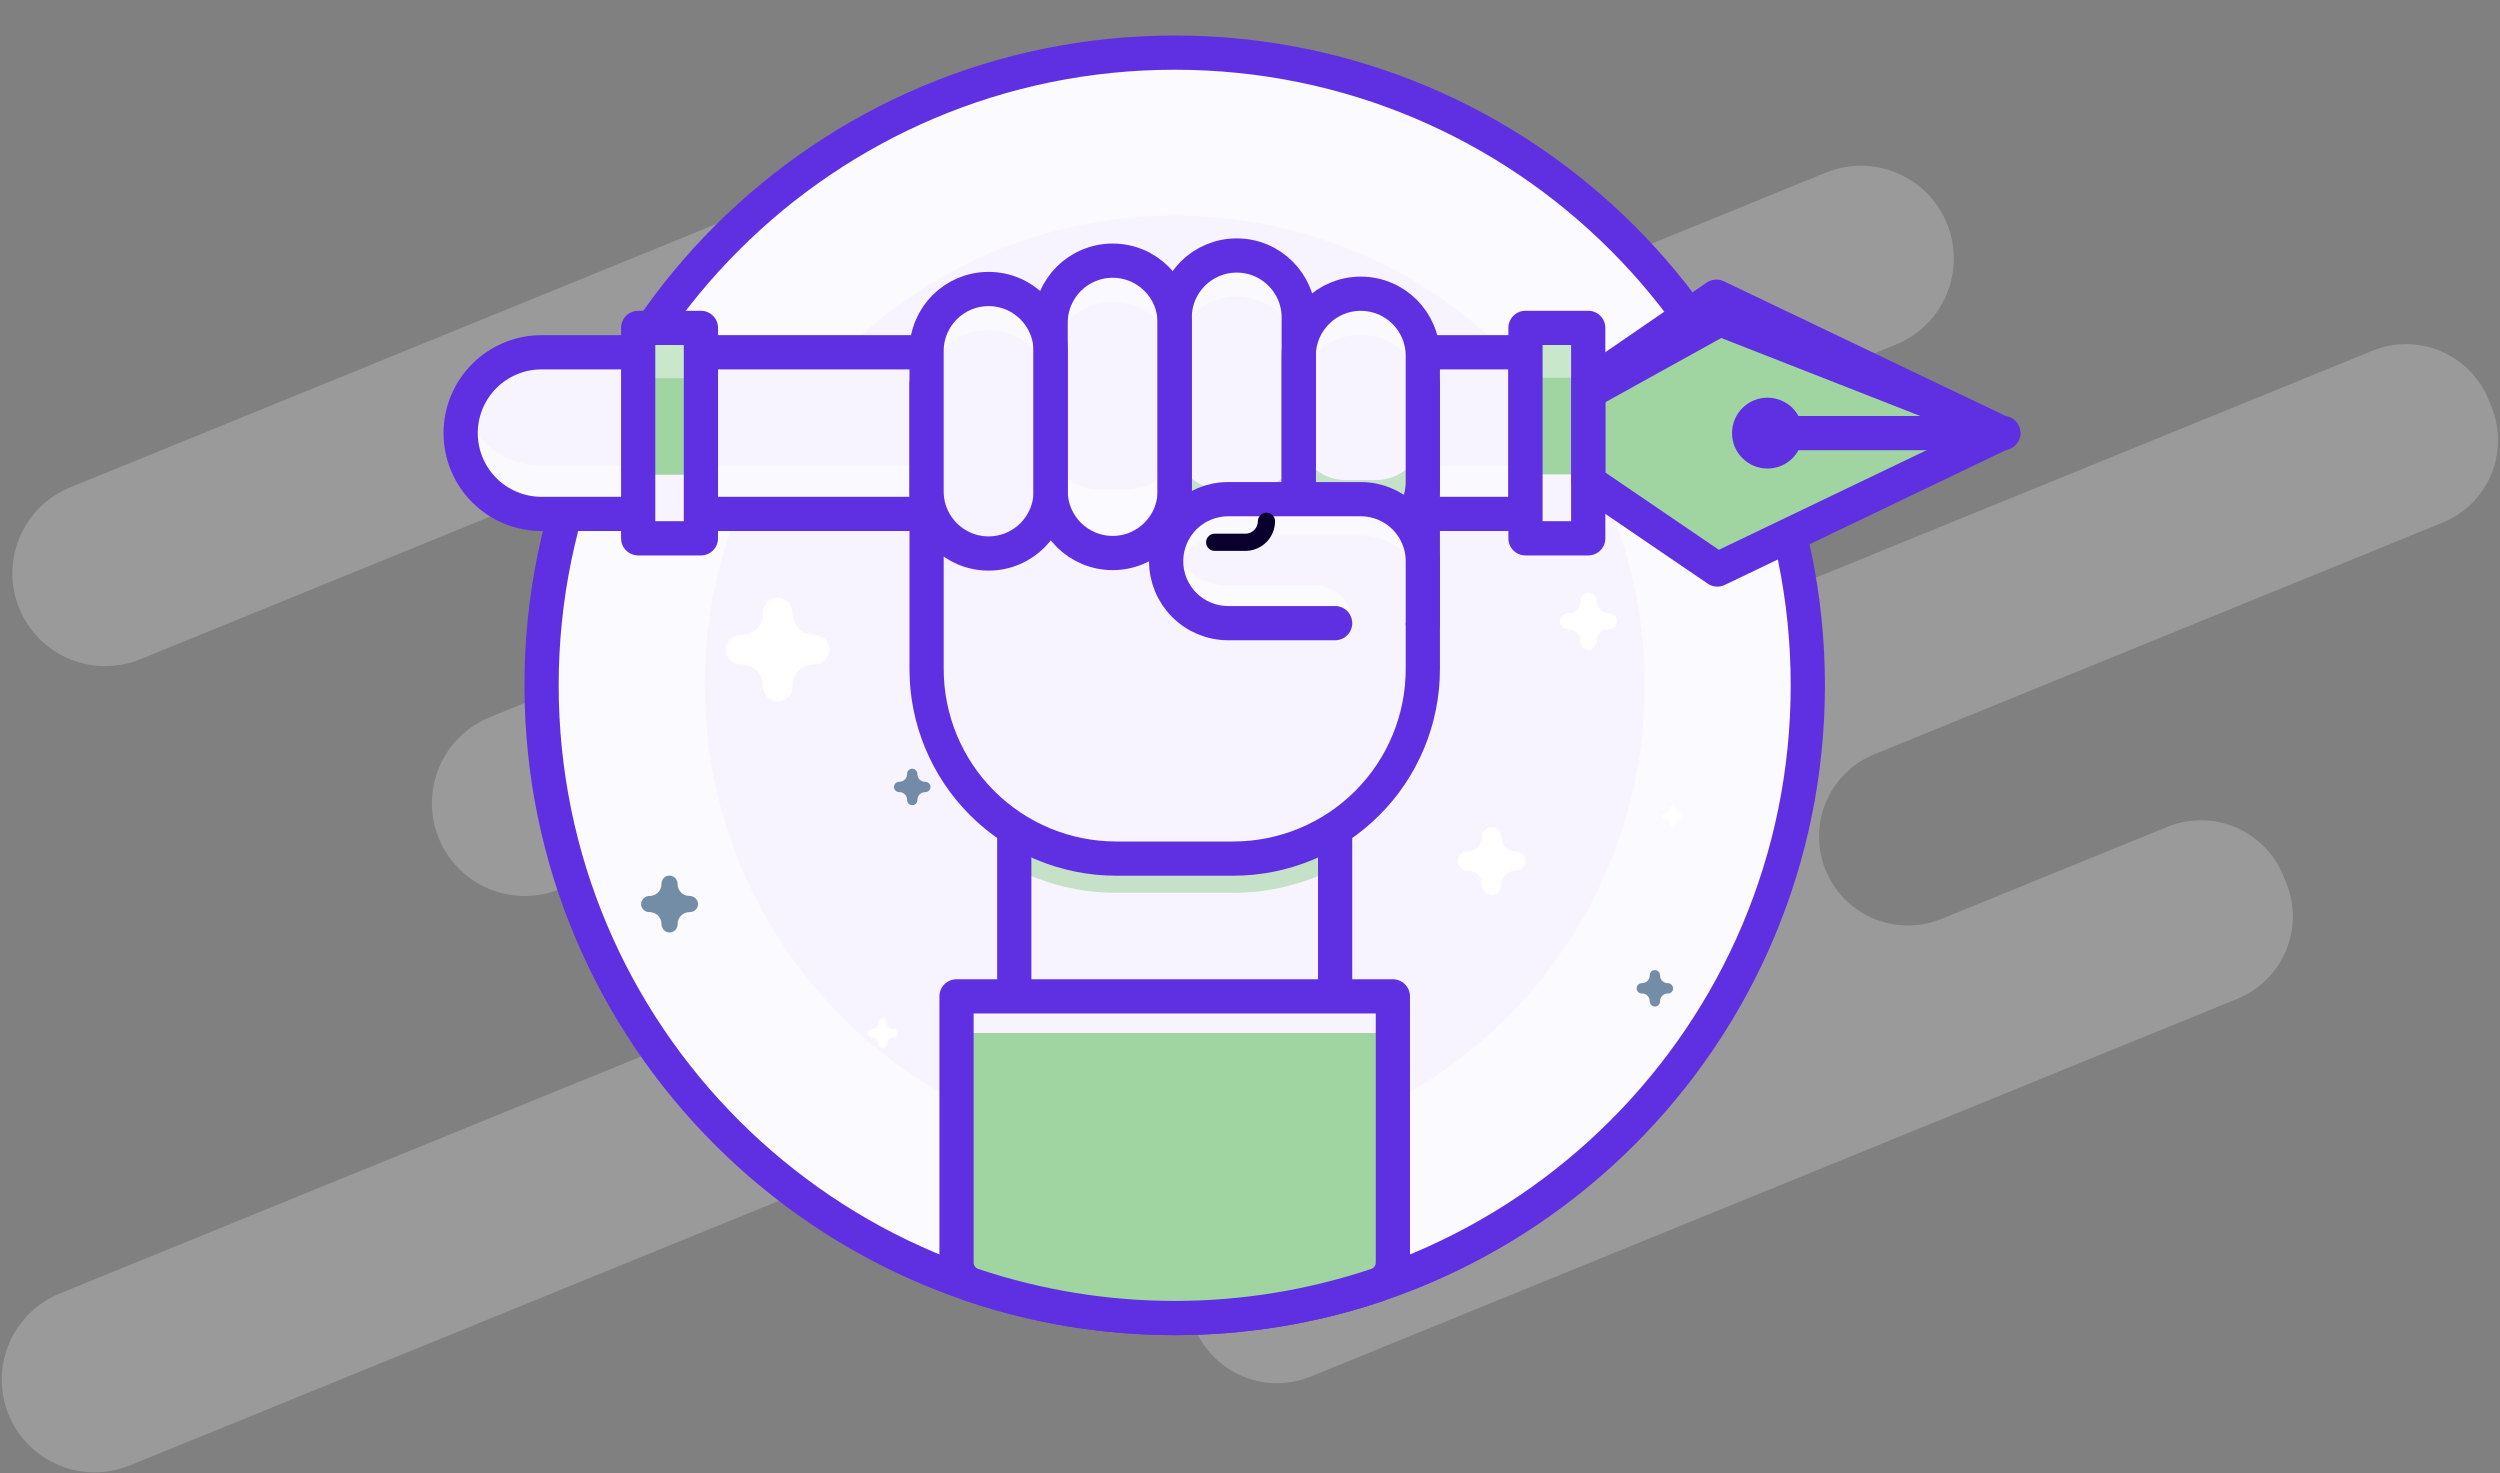 <svg width="974" height="574" viewBox="0 0 974 574" fill="none" xmlns="http://www.w3.org/2000/svg">
<rect x="0" y="0" width="974" height="574" fill="#808080" stroke="none"/>
<g style="mix-blend-mode:overlay" opacity="0.21">
<path d="M970.667 158.453L969.512 155.622C967.793 151.41 965.261 147.579 962.06 144.345C958.859 141.112 955.052 138.54 950.857 136.777C946.661 135.014 942.16 134.094 937.608 134.069C933.057 134.045 928.546 134.916 924.332 136.634L581.95 276.208C573.065 279.829 563.105 279.775 554.26 276.058C545.415 272.342 538.409 265.266 534.783 256.388V256.388C531.16 247.509 531.213 237.555 534.933 228.716C538.652 219.876 545.732 212.875 554.617 209.253L738.69 134.209C747.574 130.586 754.654 123.585 758.373 114.746C762.093 105.906 762.147 95.953 758.523 87.074V87.074C754.898 78.196 747.892 71.12 739.047 67.403C730.202 63.687 720.242 63.633 711.357 67.254L374.152 204.712C365.267 208.333 355.307 208.279 346.461 204.563C337.616 200.846 330.611 193.77 326.985 184.892V184.892C323.361 176.013 323.415 166.059 327.134 157.22C330.854 148.381 337.934 141.38 346.818 137.757L435.295 101.688C444.179 98.064 451.259 91.063 454.979 82.224C458.698 73.385 458.752 63.431 455.128 54.552V54.552C451.503 45.674 444.497 38.599 435.652 34.882C426.807 31.165 416.847 31.111 407.962 34.732L27.333 189.889C18.449 193.512 11.369 200.513 7.65 209.352C3.931 218.192 3.877 228.145 7.5 237.024V237.024C11.126 245.902 18.131 252.978 26.977 256.695C35.822 260.411 45.782 260.465 54.667 256.844L204.985 195.565C213.87 191.944 223.83 191.998 232.675 195.715C241.52 199.432 248.526 206.507 252.152 215.385V215.385C255.775 224.264 255.721 234.218 252.002 243.057C248.283 251.896 241.202 258.897 232.318 262.521L190.777 279.456C181.893 283.079 174.813 290.08 171.093 298.919C167.374 307.759 167.32 317.712 170.943 326.591V326.591C174.569 335.47 181.574 342.545 190.42 346.262C199.265 349.979 209.225 350.033 218.11 346.411L379.482 280.622C388.367 277.001 398.327 277.055 407.172 280.772C416.017 284.488 423.023 291.564 426.648 300.442V300.442C430.271 309.321 430.217 319.274 426.498 328.114C422.779 336.953 415.699 343.954 406.815 347.577L23.203 503.992C14.319 507.615 7.239 514.616 3.52 523.455C-0.199 532.294 -0.253 542.248 3.37 551.127V551.127C6.996 560.005 14.001 567.081 22.846 570.797C31.692 574.514 41.652 574.568 50.537 570.947L568.5 359.808C572.714 358.09 577.225 357.218 581.776 357.243C586.327 357.267 590.829 358.187 595.024 359.95C599.22 361.713 603.026 364.285 606.227 367.518C609.428 370.752 611.96 374.584 613.678 378.795V378.795C615.397 383.006 616.27 387.515 616.245 392.063C616.221 396.611 615.3 401.11 613.536 405.302C611.771 409.495 609.198 413.299 605.962 416.498C602.727 419.697 598.893 422.227 594.678 423.945L483.28 469.353C479.066 471.071 475.232 473.601 471.996 476.8C468.761 479.999 466.187 483.803 464.423 487.996C462.658 492.188 461.738 496.687 461.713 501.235C461.689 505.783 462.561 510.292 464.28 514.503L465.435 517.334C467.154 521.546 469.686 525.377 472.886 528.611C476.087 531.844 479.894 534.416 484.089 536.179C488.284 537.942 492.786 538.862 497.337 538.887C501.888 538.911 506.399 538.04 510.613 536.322L871.713 389.115C875.927 387.397 879.762 384.867 882.997 381.668C886.233 378.47 888.806 374.666 890.57 370.473C892.335 366.281 893.255 361.782 893.28 357.234C893.305 352.686 892.432 348.178 890.713 343.966L889.558 341.135C887.84 336.924 885.307 333.092 882.107 329.859C878.906 326.625 875.1 324.053 870.904 322.29C866.709 320.527 862.207 319.607 857.656 319.583C853.105 319.558 848.594 320.43 844.38 322.148L756.428 358.002C752.214 359.72 747.703 360.592 743.152 360.567C738.601 360.543 734.099 359.622 729.904 357.859C725.709 356.096 721.902 353.524 718.702 350.291C715.501 347.058 712.969 343.226 711.25 339.015V339.015C709.531 334.803 708.659 330.295 708.683 325.747C708.708 321.199 709.629 316.7 711.393 312.508C713.157 308.315 715.731 304.511 718.966 301.313C722.202 298.114 726.036 295.584 730.25 293.866L951.667 203.601C955.881 201.884 959.715 199.353 962.951 196.155C966.186 192.956 968.759 189.152 970.524 184.96C972.288 180.767 973.209 176.269 973.233 171.721C973.258 167.173 972.386 162.664 970.667 158.453V158.453Z" fill="white"/>
</g>
<path d="M702.265 131.48L669 115.529L658.132 122.934C634.989 90.826 604.452 64.758 569.101 46.932C533.751 29.106 494.626 20.046 455.033 20.517C415.439 20.989 376.542 30.978 341.626 49.641C306.711 68.303 276.804 95.091 254.433 127.74H248.95V136.09C248.71 136.473 248.47 136.857 248.232 137.241H211.293C207.155 137.241 203.057 138.056 199.234 139.639C195.411 141.222 191.937 143.541 189.011 146.466C186.085 149.391 183.764 152.862 182.181 156.683C180.597 160.504 179.783 164.599 179.783 168.735V168.735C179.784 177.086 183.104 185.095 189.013 191.001C194.922 196.906 202.936 200.224 211.293 200.224H220.478C203.715 259.993 210.101 323.879 238.363 379.154C266.625 434.428 314.689 477.032 372.978 498.477V498.477C373.63 498.717 374.29 498.94 374.943 499.175C376.073 499.578 377.203 499.983 378.342 500.369C378.657 500.478 378.972 500.586 379.287 500.691L379.32 500.706C380.037 500.946 380.76 501.172 381.487 501.407C382.153 501.624 382.82 501.843 383.487 502.055C383.74 502.135 383.987 502.221 384.245 502.295C384.87 502.491 385.5 502.674 386.127 502.866L386.592 503.006C387.19 503.188 387.785 503.374 388.385 503.549C388.783 503.665 389.185 503.779 389.585 503.894C390.313 504.104 391.045 504.307 391.775 504.51L392.233 504.638C392.598 504.738 392.962 504.846 393.33 504.946C393.898 505.101 394.473 505.243 395.045 505.393C395.773 505.584 396.502 505.776 397.232 505.961C397.593 506.052 397.952 506.149 398.313 506.239C398.768 506.352 399.227 506.455 399.683 506.572L400.85 506.852C401.457 506.995 402.062 507.145 402.67 507.285L403.327 507.433C403.97 507.58 404.617 507.713 405.26 507.853C406.177 508.053 407.093 508.257 408.013 508.447L408.635 508.572C409.258 508.699 409.885 508.814 410.51 508.937C411.51 509.13 412.502 509.323 413.51 509.505C413.753 509.55 413.995 509.6 414.238 509.645C414.63 509.715 415.027 509.773 415.418 509.841L415.727 509.893C416.703 510.063 417.681 510.229 418.66 510.393C419.107 510.464 419.55 510.538 419.993 510.606C420.437 510.674 420.908 510.742 421.365 510.809C422.192 510.932 423.019 511.051 423.847 511.166C424.498 511.255 425.152 511.345 425.807 511.43C426.213 511.484 426.618 511.539 427.027 511.597C427.71 511.682 428.397 511.763 429.082 511.838C429.848 511.928 430.615 512.017 431.383 512.098C431.807 512.143 432.227 512.195 432.648 512.238C432.955 512.27 433.263 512.293 433.57 512.323C433.835 512.35 434.102 512.371 434.367 512.398C435.128 512.47 435.89 512.543 436.653 512.608C437.228 512.658 437.804 512.706 438.383 512.751C438.94 512.794 439.498 512.833 440.05 512.873C440.68 512.918 441.308 512.966 441.94 513.006C442.697 513.054 443.455 513.094 444.215 513.136C444.81 513.169 445.405 513.204 446.002 513.232C446.422 513.252 446.835 513.274 447.262 513.292C448.277 513.336 449.295 513.364 450.313 513.396C450.87 513.412 451.423 513.436 451.98 513.449L452.608 513.466C454.397 513.505 456.189 513.524 457.985 513.526C459.78 513.527 461.573 513.507 463.362 513.466L463.988 513.449C464.547 513.436 465.1 513.412 465.655 513.396C466.673 513.364 467.692 513.336 468.707 513.292L469.967 513.232C470.562 513.204 471.158 513.169 471.753 513.136C472.512 513.094 473.272 513.054 474.028 513.006C474.66 512.966 475.288 512.918 475.918 512.873C476.477 512.833 477.037 512.794 477.585 512.751C478.133 512.708 478.738 512.658 479.315 512.608C480.078 512.543 480.84 512.47 481.6 512.398C481.867 512.371 482.133 512.35 482.398 512.323C482.705 512.293 483.013 512.27 483.32 512.238C483.742 512.195 484.153 512.143 484.583 512.098C485.352 512.017 486.12 511.932 486.885 511.838C487.572 511.758 488.258 511.682 488.942 511.597C489.35 511.545 489.755 511.49 490.162 511.43C490.817 511.345 491.47 511.264 492.122 511.166C492.949 511.054 493.777 510.936 494.603 510.809C495.06 510.742 495.518 510.678 495.975 510.606C496.432 510.534 496.865 510.464 497.308 510.393C498.288 510.235 499.267 510.068 500.245 509.893L500.55 509.841C500.943 509.773 501.34 509.715 501.732 509.645C501.975 509.6 502.217 509.55 502.46 509.505C503.46 509.323 504.46 509.13 505.46 508.937C506.083 508.814 506.712 508.699 507.333 508.572L507.957 508.447C508.878 508.257 509.79 508.053 510.71 507.853C511.353 507.713 512 507.58 512.643 507.433L513.3 507.285C513.908 507.145 514.512 506.995 515.118 506.852C515.51 506.758 515.9 506.667 516.285 506.572C516.742 506.462 517.2 506.359 517.655 506.239C518.017 506.149 518.375 506.052 518.737 505.961C519.467 505.776 520.195 505.584 520.923 505.393C521.495 505.243 522.068 505.101 522.638 504.946C523.005 504.846 523.368 504.738 523.735 504.638L524.192 504.51C524.923 504.307 525.655 504.104 526.383 503.894C526.783 503.779 527.185 503.665 527.583 503.549C528.183 503.374 528.778 503.188 529.375 503.006L529.84 502.866C530.468 502.674 531.097 502.491 531.722 502.295C531.977 502.216 532.222 502.128 532.482 502.055C533.148 501.843 533.815 501.624 534.473 501.407C535.193 501.172 535.917 500.946 536.64 500.706L536.673 500.691C536.99 500.586 537.305 500.478 537.62 500.369C538.758 499.983 539.887 499.578 541.017 499.175C541.672 498.94 542.332 498.717 542.983 498.477C599.916 477.54 647.145 436.394 675.663 382.885C704.181 329.376 711.992 267.249 697.607 208.354L780.217 168.735L702.265 131.48Z" fill="white"/>
<path d="M457.661 513.505C593.891 513.505 704.327 403.142 704.327 267.003C704.327 130.863 593.891 20.5 457.661 20.5C321.431 20.5 210.994 130.863 210.994 267.003C210.994 403.142 321.431 513.505 457.661 513.505Z" fill="#FBFAFE"/>
<path d="M457.662 449.989C558.79 449.989 640.77 368.063 640.77 267.002C640.77 165.942 558.79 84.016 457.662 84.016C356.534 84.016 274.554 165.942 274.554 267.002C274.554 368.063 356.534 449.989 457.662 449.989Z" fill="#F7F4FF"/>
<path d="M457.661 513.505C593.891 513.505 704.327 403.142 704.327 267.003C704.327 130.863 593.891 20.5 457.661 20.5C321.431 20.5 210.994 130.863 210.994 267.003C210.994 403.142 321.431 513.505 457.661 513.505Z" stroke="#5F30E2" stroke-width="13.333" stroke-linecap="round" stroke-linejoin="round"/>
<path d="M210.976 137.246H594.333V200.224H210.976C206.838 200.224 202.74 199.41 198.917 197.827C195.094 196.245 191.621 193.925 188.695 191.001C185.769 188.077 183.448 184.606 181.864 180.786C180.281 176.965 179.466 172.87 179.466 168.735C179.466 164.6 180.281 160.505 181.864 156.685C183.448 152.864 185.769 149.393 188.695 146.469C191.621 143.545 195.094 141.226 198.917 139.643C202.74 138.061 206.838 137.246 210.976 137.246Z" fill="#F7F4FF"/>
<path opacity="0.93" d="M180.896 159.336C179.945 162.378 179.463 165.547 179.466 168.735V168.735C179.466 172.87 180.281 176.965 181.864 180.785C183.448 184.605 185.769 188.077 188.695 191.001C191.621 193.925 195.095 196.244 198.917 197.827C202.74 199.409 206.838 200.224 210.976 200.224H594.333V181.426H210.976C204.261 181.426 197.722 179.283 192.312 175.309C186.901 171.336 182.902 165.74 180.896 159.336V159.336Z" fill="#FBFAFE"/>
<path opacity="0.67" d="M210.976 137.246C206.838 137.246 202.74 138.061 198.917 139.643C195.094 141.226 191.621 143.545 188.695 146.469C185.769 149.393 183.448 152.864 181.864 156.685C180.281 160.505 179.466 164.6 179.466 168.735C179.472 171.057 179.734 173.371 180.249 175.636C181.815 168.659 185.711 162.423 191.296 157.954C196.881 153.485 203.821 151.049 210.976 151.047H594.333V137.246H210.976Z" fill="#F7F4FF"/>
<path d="M210.976 137.246H594.333V200.224H210.976C206.838 200.224 202.74 199.41 198.917 197.827C195.094 196.245 191.621 193.925 188.695 191.001C185.769 188.077 183.448 184.606 181.864 180.786C180.281 176.965 179.466 172.87 179.466 168.735C179.466 164.6 180.281 160.505 181.864 156.685C183.448 152.864 185.769 149.393 188.695 146.469C191.621 143.545 195.094 141.226 198.917 139.643C202.74 138.061 206.838 137.246 210.976 137.246Z" stroke="#5F30E2" stroke-width="13.333" stroke-linecap="round" stroke-linejoin="round"/>
<path d="M618.773 127.742H594.328V209.731H618.773V127.742Z" fill="#A0D4A1"/>
<path opacity="0.43" d="M618.773 127.602H594.328V147.182H618.773V127.602Z" fill="white"/>
<path d="M618.773 184.812H594.328V209.872H618.773V184.812Z" fill="#F7F4FF"/>
<path d="M618.773 127.742H594.328V209.731H618.773V127.742Z" stroke="#5F30E2" stroke-width="13.333" stroke-linecap="round" stroke-linejoin="round"/>
<path d="M273.078 127.742H248.633V209.731H273.078V127.742Z" fill="#A0D4A1"/>
<path opacity="0.43" d="M273.078 127.742H248.633V147.323H273.078V127.742Z" fill="white"/>
<path d="M273.078 184.957H248.633V210.017H273.078V184.957Z" fill="#F7F4FF"/>
<path d="M273.078 127.742H248.633V209.731H273.078V127.742Z" stroke="#5F30E2" stroke-width="13.333" stroke-linecap="round" stroke-linejoin="round"/>
<path d="M618.867 187.672L669.081 221.879L779.901 168.735L668.704 115.59L618.867 149.799V187.672Z" fill="#A0D4A1"/>
<path d="M618.867 187.672L669.079 221.879L779.901 168.734H618.867V187.672Z" fill="#A0D4A1"/>
<path d="M618.867 176.841L670.995 194.472L779.901 168.734L669.081 221.879L618.867 187.672V176.841Z" fill="#A0D4A1"/>
<path d="M618.474 160.57L670.602 131.686L765.139 168.738L668.687 115.531L618.474 149.739V160.57Z" fill="#5F30E2"/>
<path d="M618.867 187.672L669.081 221.879L779.901 168.735L668.704 115.59L618.867 149.799V187.672Z" stroke="#5F30E2" stroke-width="13.333" stroke-linecap="round" stroke-linejoin="round"/>
<path d="M780.534 168.734H687.2" stroke="#5F30E2" stroke-width="13.333" stroke-linecap="round" stroke-linejoin="round"/>
<path d="M688.608 182.539C696.235 182.539 702.418 176.36 702.418 168.738C702.418 161.116 696.235 154.938 688.608 154.938C680.981 154.938 674.798 161.116 674.798 168.738C674.798 176.36 680.981 182.539 688.608 182.539Z" fill="#5F30E2"/>
<path d="M520.161 279.32H395.161V497.052H520.161V279.32Z" fill="#FFA183"/>
<path d="M520.161 279.32H395.161V497.052H520.161V279.32Z" fill="#F7F4FF"/>
<g style="mix-blend-mode:multiply" opacity="0.58">
<path d="M395.166 338.236C407.451 344.557 421.07 347.849 434.888 347.84H480.444C494.262 347.849 507.881 344.557 520.166 338.236V279.32H395.166V338.236Z" fill="#A0D4A1"/>
</g>
<path d="M520.161 279.32H395.161V497.052H520.161V279.32Z" stroke="#5F30E2" stroke-width="13.333" stroke-linecap="round" stroke-linejoin="round"/>
<path d="M360.999 149.504H554.332V260.675C554.332 280.258 546.548 299.04 532.691 312.887C518.834 326.735 500.04 334.514 480.444 334.514H434.882C415.287 334.513 396.494 326.733 382.639 312.885C368.783 299.038 360.999 280.258 360.999 260.675V149.504Z" fill="#F7F4FF"/>
<path d="M480.437 310.931H434.882C415.287 310.929 396.494 303.149 382.638 289.301C368.782 275.454 360.999 256.673 360.999 237.09V260.674C360.999 270.371 362.91 279.973 366.623 288.931C370.336 297.89 375.779 306.03 382.64 312.887C389.501 319.743 397.647 325.182 406.611 328.893C415.576 332.604 425.184 334.514 434.887 334.513H480.442C490.146 334.514 499.754 332.604 508.719 328.893C517.683 325.182 525.829 319.744 532.69 312.887C539.552 306.03 544.994 297.89 548.708 288.932C552.421 279.973 554.332 270.371 554.332 260.674V237.09C554.332 246.787 552.421 256.39 548.707 265.349C544.994 274.308 539.551 282.448 532.689 289.305C525.827 296.162 517.681 301.601 508.715 305.311C499.75 309.022 490.141 310.931 480.437 310.931V310.931Z" fill="#F7F4FF"/>
<path d="M360.999 149.504H554.332V260.675C554.332 280.258 546.548 299.04 532.691 312.887C518.834 326.735 500.04 334.514 480.444 334.514H434.882C415.287 334.513 396.494 326.733 382.639 312.885C368.783 299.038 360.999 280.258 360.999 260.675V149.504Z" stroke="#5F30E2" stroke-width="13.333" stroke-linecap="round" stroke-linejoin="round"/>
<path d="M409.327 136.744C409.327 123.406 398.508 112.594 385.161 112.594C371.814 112.594 360.994 123.406 360.994 136.744V191.49C360.994 204.828 371.814 215.64 385.161 215.64C398.508 215.64 409.327 204.828 409.327 191.49V136.744Z" fill="#F7F4FF"/>
<path d="M457.661 125.701C457.661 112.363 446.842 101.551 433.495 101.551C420.148 101.551 409.328 112.363 409.328 125.701V191.306C409.328 204.644 420.148 215.457 433.495 215.457C446.842 215.457 457.661 204.644 457.661 191.306V125.701Z" fill="#F7F4FF"/>
<path d="M505.994 123.69C505.994 110.352 495.175 99.539 481.828 99.539C468.481 99.539 457.661 110.352 457.661 123.69V191.308C457.661 204.646 468.481 215.459 481.828 215.459C495.175 215.459 505.994 204.646 505.994 191.308V123.69Z" fill="#F7F4FF"/>
<path d="M554.327 138.584C554.327 125.246 543.508 114.434 530.161 114.434C516.814 114.434 505.994 125.246 505.994 138.584V187.803C505.994 201.141 516.814 211.954 530.161 211.954C543.508 211.954 554.327 201.141 554.327 187.803V138.584Z" fill="#F7F4FF"/>
<path d="M391.229 190.72H379.091C376.714 190.719 374.36 190.25 372.165 189.341C369.969 188.431 367.974 187.098 366.294 185.417C364.614 183.737 363.282 181.743 362.373 179.548C361.465 177.353 360.998 175 360.999 172.625V191.486C360.999 197.891 363.545 204.034 368.077 208.563C372.609 213.092 378.756 215.636 385.166 215.636C391.575 215.636 397.722 213.092 402.254 208.563C406.786 204.034 409.332 197.891 409.332 191.486V172.625C409.333 175.001 408.866 177.354 407.957 179.55C407.047 181.746 405.714 183.741 404.033 185.421C402.351 187.102 400.355 188.434 398.158 189.344C395.961 190.253 393.607 190.72 391.229 190.72V190.72Z" fill="#F7F4FF"/>
<path d="M439.563 190.53H427.425C422.626 190.529 418.024 188.623 414.632 185.231C411.239 181.84 409.333 177.241 409.333 172.445V191.304C409.333 197.71 411.879 203.852 416.411 208.382C420.943 212.911 427.09 215.455 433.5 215.455C439.909 215.455 446.056 212.911 450.588 208.382C455.12 203.852 457.666 197.71 457.666 191.304V172.445C457.666 174.821 457.198 177.173 456.288 179.368C455.378 181.562 454.045 183.556 452.364 185.235C450.682 186.915 448.687 188.247 446.49 189.155C444.294 190.064 441.94 190.531 439.563 190.53V190.53Z" fill="#FBFAFE"/>
<g style="mix-blend-mode:multiply" opacity="0.58">
<path d="M487.896 190.53H475.758C470.959 190.529 466.357 188.623 462.965 185.231C459.572 181.84 457.666 177.241 457.666 172.445V191.304C457.666 197.71 460.212 203.852 464.744 208.382C469.276 212.911 475.423 215.455 481.833 215.455C488.242 215.455 494.389 212.911 498.921 208.382C503.453 203.852 505.999 197.71 505.999 191.304V172.445C505.999 174.821 505.531 177.173 504.621 179.368C503.711 181.562 502.378 183.556 500.697 185.235C499.015 186.915 497.02 188.247 494.823 189.155C492.627 190.064 490.273 190.531 487.896 190.53V190.53Z" fill="#A0D4A1"/>
</g>
<g style="mix-blend-mode:multiply" opacity="0.58">
<path d="M536.229 187.028H524.091C519.292 187.026 514.69 185.12 511.297 181.728C507.904 178.337 505.999 173.737 505.999 168.941V187.801C505.999 194.206 508.545 200.348 513.077 204.878C517.609 209.407 523.756 211.951 530.166 211.951C536.575 211.951 542.722 209.407 547.254 204.878C551.786 200.348 554.332 194.206 554.332 187.801V168.941C554.332 171.317 553.864 173.669 552.954 175.864C552.044 178.059 550.711 180.053 549.03 181.732C547.349 183.412 545.353 184.744 543.156 185.652C540.96 186.561 538.606 187.028 536.229 187.028V187.028Z" fill="#A0D4A1"/>
</g>
<path opacity="0.43" d="M385.166 112.594C378.756 112.594 372.609 115.138 368.077 119.667C363.545 124.196 360.999 130.339 360.999 136.744V152.734C360.999 149.562 361.624 146.422 362.839 143.492C364.053 140.562 365.833 137.899 368.077 135.657C370.321 133.414 372.985 131.635 375.917 130.421C378.85 129.208 381.992 128.583 385.166 128.583C388.339 128.583 391.482 129.208 394.414 130.421C397.346 131.635 400.01 133.414 402.254 135.657C404.498 137.899 406.278 140.562 407.493 143.492C408.707 146.422 409.332 149.562 409.332 152.734V136.744C409.332 130.339 406.786 124.196 402.254 119.667C397.722 115.138 391.575 112.594 385.166 112.594V112.594Z" fill="white"/>
<path opacity="0.43" d="M433.5 101.551C427.09 101.551 420.943 104.095 416.411 108.624C411.879 113.153 409.333 119.296 409.333 125.701V141.691C409.333 135.286 411.879 129.143 416.411 124.614C420.943 120.085 427.09 117.54 433.5 117.54C439.909 117.54 446.056 120.085 450.588 124.614C455.12 129.143 457.666 135.286 457.666 141.691V125.701C457.666 119.296 455.12 113.153 450.588 108.624C446.056 104.095 439.909 101.551 433.5 101.551V101.551Z" fill="white"/>
<path opacity="0.43" d="M481.833 99.539C475.423 99.539 469.276 102.083 464.744 106.613C460.212 111.142 457.666 117.285 457.666 123.69V139.679C457.666 133.274 460.212 127.131 464.744 122.602C469.276 118.073 475.423 115.528 481.833 115.528C488.242 115.528 494.389 118.073 498.921 122.602C503.453 127.131 505.999 133.274 505.999 139.679V123.69C505.999 117.285 503.453 111.142 498.921 106.613C494.389 102.083 488.242 99.539 481.833 99.539V99.539Z" fill="white"/>
<path opacity="0.43" d="M530.166 114.438C523.756 114.438 517.609 116.982 513.077 121.511C508.545 126.04 505.999 132.183 505.999 138.588V154.578C505.999 148.172 508.545 142.03 513.077 137.5C517.609 132.971 523.756 130.427 530.166 130.427C536.575 130.427 542.722 132.971 547.254 137.5C551.786 142.03 554.332 148.172 554.332 154.578V138.588C554.332 132.183 551.786 126.04 547.254 121.511C542.722 116.982 536.575 114.438 530.166 114.438V114.438Z" fill="white"/>
<path d="M409.327 136.744C409.327 123.406 398.508 112.594 385.161 112.594C371.814 112.594 360.994 123.406 360.994 136.744V191.49C360.994 204.828 371.814 215.64 385.161 215.64C398.508 215.64 409.327 204.828 409.327 191.49V136.744Z" stroke="#5F30E2" stroke-width="13.333" stroke-linecap="round" stroke-linejoin="round"/>
<path d="M457.661 125.701C457.661 112.363 446.842 101.551 433.495 101.551C420.148 101.551 409.328 112.363 409.328 125.701V191.306C409.328 204.644 420.148 215.457 433.495 215.457C446.842 215.457 457.661 204.644 457.661 191.306V125.701Z" stroke="#5F30E2" stroke-width="13.333" stroke-linecap="round" stroke-linejoin="round"/>
<path d="M505.994 123.69C505.994 110.352 495.175 99.539 481.828 99.539C468.481 99.539 457.661 110.352 457.661 123.69V191.308C457.661 204.646 468.481 215.459 481.828 215.459C495.175 215.459 505.994 204.646 505.994 191.308V123.69Z" stroke="#5F30E2" stroke-width="13.333" stroke-linecap="round" stroke-linejoin="round"/>
<path d="M554.327 138.584C554.327 125.246 543.508 114.434 530.161 114.434C516.814 114.434 505.994 125.246 505.994 138.584V187.803C505.994 201.141 516.814 211.954 530.161 211.954C543.508 211.954 554.327 201.141 554.327 187.803V138.584Z" stroke="#5F30E2" stroke-width="13.333" stroke-linecap="round" stroke-linejoin="round"/>
<path d="M520.166 242.778H478.5C472.09 242.778 465.943 240.233 461.411 235.704C456.879 231.175 454.333 225.032 454.333 218.627V218.627C454.333 212.222 456.879 206.079 461.411 201.55C465.943 197.021 472.09 194.477 478.5 194.477H530.166C536.576 194.477 542.723 197.021 547.255 201.55C551.787 206.079 554.333 212.222 554.333 218.627V242.778H520.166Z" fill="#F7F4FF"/>
<path d="M478.501 228.083C473.376 228.082 468.385 226.454 464.247 223.434C460.109 220.413 457.039 216.156 455.481 211.277C454.397 214.667 454.075 218.254 454.539 221.782C455.411 227.661 458.384 233.026 462.908 236.884C467.432 240.742 473.201 242.832 479.147 242.768H526.901C526.901 238.872 525.352 235.135 522.595 232.379C519.838 229.624 516.098 228.076 512.199 228.076L478.501 228.083Z" fill="#FBFAFE"/>
<path opacity="0.43" d="M530.167 194.477H478.5C474.723 194.476 470.999 195.361 467.626 197.06C464.252 198.758 461.325 201.223 459.077 204.256C456.83 207.29 455.325 210.808 454.684 214.528C454.043 218.247 454.283 222.066 455.385 225.676C456.896 220.727 459.958 216.393 464.12 213.314C468.281 210.236 473.322 208.574 478.5 208.574H530.167C536.576 208.574 542.723 211.118 547.255 215.647C551.787 220.177 554.334 226.319 554.334 232.724V218.627C554.334 212.222 551.787 206.079 547.255 201.55C542.723 197.021 536.576 194.477 530.167 194.477V194.477Z" fill="white"/>
<path d="M520.166 242.778H478.5C472.09 242.778 465.943 240.233 461.411 235.704C456.879 231.175 454.333 225.032 454.333 218.627V218.627C454.333 212.222 456.879 206.079 461.411 201.55C465.943 197.021 472.09 194.477 478.5 194.477H530.166C536.576 194.477 542.723 197.021 547.255 201.55C551.787 206.079 554.333 212.222 554.333 218.627V242.778" stroke="#5F30E2" stroke-width="13.333" stroke-linecap="round" stroke-linejoin="round"/>
<path d="M473.247 211.278H485.129C487.314 211.29 489.414 210.434 490.968 208.898C492.522 207.363 493.401 205.273 493.414 203.09V203.09" stroke="#0A002D" stroke-width="6.703" stroke-linecap="round" stroke-linejoin="round"/>
<path d="M372.666 498.477C427.559 518.515 487.773 518.515 542.666 498.477V388.184H372.666V498.477Z" fill="#2561A1"/>
<path d="M372.666 498.477C427.559 518.515 487.773 518.515 542.666 498.477V388.184H372.666V498.477Z" fill="#2561A1"/>
<path d="M372.666 498.477C427.559 518.515 487.773 518.515 542.666 498.477V388.184H372.666V498.477Z" fill="#A0D4A1"/>
<path d="M372.666 388.184V498.477C399.893 508.45 428.668 513.538 457.666 513.505V388.184H372.666Z" fill="#A0D4A1"/>
<path d="M542.661 388.184H372.661V402.469H542.661V388.184Z" fill="#F7F4FF"/>
<path d="M372.666 491.915C372.669 493.859 373.282 495.754 374.42 497.331C375.559 498.909 377.164 500.089 379.009 500.705C430.056 517.772 485.274 517.772 536.321 500.705C538.167 500.089 539.772 498.909 540.911 497.331C542.049 495.754 542.663 493.859 542.666 491.915V388.184H372.666V491.915Z" stroke="#5F30E2" stroke-width="13.333" stroke-linecap="round" stroke-linejoin="round"/>
<path d="M317.157 247.374C314.919 247.374 312.773 246.485 311.191 244.904C309.608 243.322 308.719 241.177 308.719 238.941V238.941C308.749 237.474 308.232 236.049 307.27 234.941C306.308 233.833 304.968 233.122 303.511 232.945C302.719 232.874 301.922 232.968 301.169 233.222C300.416 233.476 299.724 233.884 299.137 234.42C298.551 234.956 298.082 235.608 297.762 236.335C297.441 237.061 297.276 237.847 297.276 238.641V238.939C297.276 241.176 296.387 243.321 294.804 244.902C293.222 246.483 291.075 247.372 288.837 247.372C287.37 247.342 285.943 247.858 284.835 248.82C283.726 249.782 283.014 251.12 282.837 252.577C282.766 253.368 282.861 254.165 283.115 254.917C283.369 255.67 283.777 256.361 284.314 256.947C284.85 257.533 285.502 258.001 286.23 258.322C286.957 258.642 287.743 258.808 288.537 258.808H288.834C291.072 258.808 293.218 259.696 294.801 261.277C296.383 262.859 297.272 265.004 297.272 267.24C297.243 268.707 297.759 270.133 298.722 271.241C299.685 272.349 301.025 273.06 302.482 273.236C303.274 273.307 304.071 273.213 304.824 272.959C305.577 272.705 306.269 272.297 306.855 271.761C307.442 271.225 307.91 270.573 308.23 269.846C308.551 269.12 308.716 268.334 308.716 267.54V267.244C308.716 265.007 309.605 262.862 311.187 261.281C312.77 259.699 314.916 258.811 317.154 258.811H317.452C318.247 258.811 319.033 258.645 319.76 258.325C320.487 258.004 321.139 257.536 321.675 256.95C322.211 256.364 322.619 255.673 322.873 254.92C323.127 254.168 323.222 253.371 323.151 252.58C322.974 251.125 322.264 249.786 321.156 248.824C320.049 247.863 318.624 247.346 317.157 247.374V247.374Z" fill="white"/>
<path d="M347.928 400.972C347.29 400.972 346.678 400.719 346.227 400.268C345.775 399.816 345.522 399.205 345.522 398.567V398.567C345.53 398.149 345.382 397.743 345.108 397.427C344.834 397.111 344.452 396.909 344.037 396.858C343.811 396.838 343.584 396.865 343.369 396.937C343.154 397.01 342.957 397.126 342.79 397.279C342.623 397.432 342.489 397.617 342.397 397.825C342.306 398.032 342.259 398.255 342.258 398.482V398.567C342.259 398.883 342.197 399.195 342.076 399.487C341.955 399.779 341.778 400.044 341.555 400.267C341.331 400.491 341.066 400.668 340.774 400.789C340.482 400.91 340.169 400.972 339.853 400.972V400.972C339.435 400.963 339.028 401.11 338.712 401.384C338.396 401.659 338.193 402.041 338.143 402.456C338.123 402.682 338.15 402.909 338.222 403.123C338.295 403.338 338.411 403.535 338.564 403.702C338.717 403.87 338.903 404.003 339.11 404.095C339.318 404.186 339.542 404.233 339.768 404.233H339.853C340.169 404.233 340.482 404.295 340.774 404.416C341.066 404.537 341.331 404.714 341.555 404.938C341.778 405.161 341.955 405.426 342.076 405.718C342.197 406.01 342.259 406.322 342.258 406.638V406.638C342.25 407.056 342.398 407.463 342.673 407.778C342.947 408.094 343.329 408.297 343.745 408.347C343.971 408.367 344.198 408.34 344.412 408.268C344.627 408.195 344.824 408.079 344.991 407.926C345.158 407.773 345.292 407.588 345.383 407.38C345.474 407.173 345.522 406.949 345.522 406.723V406.638C345.522 406.322 345.584 406.01 345.705 405.718C345.826 405.426 346.003 405.161 346.227 404.938C346.45 404.714 346.715 404.537 347.007 404.416C347.299 404.295 347.612 404.233 347.928 404.233H348.013C348.24 404.233 348.464 404.185 348.671 404.094C348.878 404.003 349.064 403.869 349.217 403.702C349.37 403.535 349.486 403.338 349.559 403.123C349.631 402.909 349.658 402.681 349.638 402.456C349.588 402.041 349.385 401.659 349.069 401.385C348.753 401.111 348.347 400.964 347.928 400.972Z" fill="white"/>
<path d="M654.666 316.677C654.186 316.677 653.725 316.487 653.386 316.148C653.046 315.808 652.855 315.348 652.854 314.868C652.86 314.554 652.749 314.248 652.543 314.01C652.336 313.773 652.049 313.621 651.736 313.583C651.566 313.568 651.396 313.589 651.235 313.644C651.074 313.699 650.926 313.786 650.801 313.901C650.675 314.016 650.575 314.156 650.507 314.311C650.438 314.467 650.403 314.635 650.403 314.805V314.87C650.402 315.35 650.211 315.81 649.871 316.149C649.532 316.488 649.071 316.679 648.591 316.679V316.679C648.276 316.673 647.97 316.784 647.733 316.99C647.495 317.197 647.342 317.484 647.304 317.796C647.29 317.966 647.311 318.136 647.365 318.297C647.42 318.458 647.508 318.606 647.623 318.731C647.738 318.857 647.878 318.957 648.034 319.025C648.189 319.093 648.358 319.129 648.528 319.129H648.591C649.071 319.129 649.532 319.319 649.871 319.659C650.211 319.998 650.402 320.458 650.403 320.938V320.938C650.396 321.252 650.507 321.558 650.713 321.796C650.92 322.033 651.207 322.186 651.519 322.224C651.689 322.238 651.859 322.217 652.021 322.162C652.182 322.108 652.329 322.02 652.455 321.905C652.58 321.79 652.68 321.65 652.749 321.495C652.817 321.339 652.853 321.171 652.853 321.001V320.938C652.854 320.458 653.046 319.999 653.386 319.661C653.726 319.323 654.186 319.133 654.666 319.134H654.729C654.899 319.134 655.068 319.098 655.223 319.03C655.379 318.962 655.519 318.862 655.634 318.736C655.749 318.611 655.837 318.463 655.892 318.302C655.946 318.141 655.967 317.971 655.953 317.801C655.916 317.488 655.764 317.199 655.527 316.991C655.289 316.783 654.982 316.671 654.666 316.677V316.677Z" fill="white"/>
<path d="M626.633 238.869C626.026 238.869 625.425 238.75 624.864 238.518C624.304 238.286 623.794 237.946 623.365 237.517C622.936 237.088 622.595 236.579 622.363 236.018C622.131 235.458 622.011 234.857 622.011 234.251C622.028 233.45 621.75 232.672 621.231 232.062C620.711 231.453 619.985 231.056 619.191 230.946C618.753 230.901 618.311 230.948 617.892 231.085C617.473 231.221 617.088 231.444 616.761 231.739C616.434 232.033 616.172 232.393 615.993 232.795C615.814 233.197 615.722 233.633 615.721 234.073V234.252C615.721 235.477 615.235 236.652 614.368 237.518C613.502 238.384 612.327 238.871 611.101 238.871V238.871C610.3 238.854 609.52 239.131 608.91 239.651C608.3 240.17 607.903 240.896 607.793 241.689C607.748 242.127 607.795 242.569 607.932 242.987C608.068 243.406 608.291 243.791 608.586 244.117C608.881 244.444 609.241 244.705 609.643 244.884C610.046 245.063 610.481 245.155 610.921 245.155H611.101C612.327 245.156 613.502 245.642 614.368 246.509C615.235 247.375 615.721 248.549 615.721 249.774V249.774C615.704 250.574 615.982 251.353 616.502 251.963C617.022 252.572 617.748 252.97 618.541 253.08C618.979 253.125 619.422 253.078 619.841 252.942C620.259 252.805 620.645 252.582 620.972 252.288C621.299 251.993 621.56 251.633 621.739 251.231C621.919 250.829 622.011 250.394 622.011 249.954V249.787C622.011 248.558 622.5 247.379 623.369 246.51C624.239 245.641 625.418 245.152 626.648 245.152H626.815C627.255 245.152 627.69 245.06 628.093 244.881C628.495 244.702 628.855 244.441 629.15 244.114C629.445 243.787 629.668 243.402 629.805 242.984C629.941 242.566 629.988 242.124 629.943 241.686C629.833 240.892 629.435 240.167 628.825 239.648C628.214 239.129 627.434 238.852 626.633 238.869V238.869Z" fill="white"/>
<g style="mix-blend-mode:overlay" opacity="0.59">
<path d="M360.393 304.58C360.004 304.58 359.618 304.504 359.258 304.355C358.898 304.206 358.571 303.988 358.296 303.713C358.02 303.438 357.802 303.111 357.652 302.751C357.503 302.392 357.427 302.006 357.427 301.617V301.617C357.438 301.103 357.26 300.603 356.926 300.212C356.592 299.82 356.126 299.565 355.617 299.495C355.336 299.466 355.053 299.496 354.784 299.583C354.516 299.67 354.269 299.812 354.06 300.001C353.85 300.189 353.682 300.419 353.566 300.676C353.451 300.934 353.391 301.212 353.39 301.494V301.61C353.39 302 353.314 302.385 353.165 302.745C353.016 303.104 352.797 303.431 352.522 303.706C352.247 303.981 351.92 304.2 351.56 304.348C351.2 304.497 350.814 304.574 350.425 304.573V304.573C349.911 304.562 349.41 304.741 349.019 305.074C348.627 305.408 348.372 305.873 348.302 306.382C348.273 306.663 348.303 306.947 348.391 307.216C348.479 307.484 348.622 307.731 348.811 307.941C349 308.151 349.231 308.318 349.49 308.433C349.748 308.548 350.027 308.607 350.31 308.607H350.425C350.814 308.607 351.2 308.684 351.56 308.833C351.92 308.982 352.247 309.201 352.522 309.476C352.797 309.751 353.016 310.078 353.165 310.438C353.314 310.797 353.39 311.183 353.39 311.572V311.572C353.379 312.086 353.557 312.586 353.891 312.977C354.225 313.368 354.691 313.622 355.2 313.692C355.48 313.722 355.764 313.692 356.032 313.604C356.3 313.517 356.547 313.375 356.757 313.187C356.967 312.998 357.135 312.768 357.25 312.511C357.365 312.254 357.426 311.976 357.427 311.694V311.589C357.427 310.8 357.74 310.043 358.298 309.485C358.857 308.927 359.614 308.614 360.403 308.614H360.508C360.79 308.613 361.069 308.553 361.326 308.438C361.584 308.322 361.814 308.155 362.002 307.945C362.191 307.735 362.333 307.488 362.42 307.22C362.507 306.952 362.537 306.669 362.508 306.389C362.438 305.881 362.184 305.416 361.795 305.083C361.405 304.75 360.906 304.571 360.393 304.58Z" fill="#174268"/>
</g>
<g style="mix-blend-mode:overlay" opacity="0.59">
<path d="M649.726 383.043C648.939 383.043 648.184 382.73 647.628 382.174C647.072 381.618 646.759 380.864 646.759 380.078V380.078C646.771 379.564 646.593 379.064 646.259 378.673C645.926 378.282 645.46 378.026 644.951 377.956C644.67 377.927 644.387 377.957 644.119 378.044C643.851 378.132 643.604 378.274 643.394 378.462C643.185 378.65 643.017 378.88 642.901 379.138C642.786 379.395 642.725 379.673 642.724 379.955V380.07C642.724 380.856 642.412 381.61 641.855 382.166C641.299 382.722 640.544 383.034 639.757 383.034C639.244 383.023 638.743 383.201 638.352 383.534C637.961 383.867 637.706 384.332 637.636 384.841C637.607 385.122 637.637 385.405 637.724 385.673C637.811 385.941 637.953 386.188 638.142 386.397C638.33 386.607 638.561 386.775 638.818 386.89C639.075 387.005 639.354 387.065 639.636 387.066H639.751C640.538 387.066 641.292 387.379 641.849 387.935C642.405 388.491 642.717 389.245 642.717 390.031V390.031C642.706 390.545 642.884 391.045 643.218 391.436C643.552 391.827 644.018 392.082 644.527 392.151C644.808 392.181 645.091 392.151 645.359 392.063C645.627 391.976 645.874 391.834 646.084 391.646C646.294 391.457 646.461 391.227 646.577 390.97C646.692 390.713 646.752 390.434 646.752 390.153V390.048C646.752 389.259 647.066 388.502 647.624 387.944C648.183 387.387 648.94 387.073 649.729 387.073H649.834C650.117 387.073 650.396 387.014 650.654 386.899C650.913 386.784 651.144 386.616 651.333 386.407C651.522 386.197 651.665 385.95 651.753 385.681C651.841 385.413 651.871 385.129 651.842 384.848C651.771 384.341 651.517 383.877 651.127 383.544C650.737 383.212 650.238 383.033 649.726 383.043V383.043Z" fill="#174268"/>
</g>
<g style="mix-blend-mode:overlay" opacity="0.59">
<path d="M268.622 349.07C267.397 349.07 266.221 348.584 265.354 347.718C264.488 346.851 264.001 345.677 264.001 344.452V344.452C264.018 343.651 263.74 342.872 263.22 342.262C262.7 341.653 261.975 341.255 261.181 341.146C260.743 341.1 260.3 341.147 259.882 341.284C259.463 341.42 259.078 341.643 258.751 341.938C258.424 342.233 258.163 342.593 257.984 342.995C257.805 343.397 257.712 343.832 257.712 344.272V344.452C257.712 345.676 257.225 346.851 256.358 347.717C255.492 348.583 254.316 349.07 253.091 349.07C252.289 349.053 251.51 349.331 250.9 349.85C250.29 350.37 249.892 351.095 249.782 351.888C249.737 352.326 249.784 352.768 249.921 353.187C250.057 353.605 250.28 353.99 250.575 354.317C250.87 354.643 251.23 354.904 251.633 355.083C252.035 355.262 252.47 355.354 252.911 355.354H253.091C254.316 355.355 255.492 355.842 256.358 356.708C257.225 357.574 257.712 358.748 257.712 359.973V359.973C257.695 360.774 257.973 361.553 258.493 362.162C259.013 362.772 259.739 363.169 260.532 363.279C260.97 363.324 261.413 363.277 261.831 363.141C262.25 363.004 262.635 362.781 262.962 362.487C263.289 362.192 263.55 361.832 263.729 361.43C263.908 361.028 264.001 360.593 264.001 360.153V359.986C264.001 358.757 264.489 357.578 265.359 356.709C266.229 355.839 267.409 355.351 268.639 355.351H268.806C269.246 355.351 269.681 355.259 270.083 355.08C270.486 354.901 270.846 354.64 271.141 354.313C271.435 353.986 271.658 353.601 271.794 353.183C271.931 352.765 271.978 352.323 271.932 351.885C271.822 351.092 271.424 350.367 270.814 349.848C270.203 349.329 269.423 349.052 268.622 349.07V349.07Z" fill="#174268"/>
</g>
<path d="M590.379 331.67C588.922 331.668 587.525 331.088 586.495 330.058C585.466 329.027 584.887 327.63 584.887 326.174C584.909 325.223 584.579 324.297 583.961 323.572C583.343 322.848 582.481 322.376 581.537 322.247C581.017 322.192 580.491 322.248 579.993 322.41C579.496 322.572 579.038 322.837 578.649 323.187C578.261 323.537 577.95 323.965 577.738 324.443C577.525 324.921 577.415 325.438 577.416 325.961V326.174C577.416 326.896 577.273 327.611 576.997 328.277C576.721 328.944 576.316 329.55 575.805 330.061C575.294 330.571 574.688 330.976 574.02 331.252C573.353 331.528 572.638 331.67 571.916 331.67V331.67C570.964 331.65 570.038 331.98 569.314 332.597C568.589 333.214 568.117 334.076 567.986 335.018C567.932 335.538 567.988 336.064 568.15 336.561C568.312 337.058 568.577 337.515 568.927 337.904C569.278 338.292 569.706 338.602 570.184 338.815C570.662 339.027 571.179 339.137 571.702 339.137H571.916C573.374 339.137 574.773 339.716 575.805 340.747C576.836 341.778 577.416 343.176 577.416 344.633C577.395 345.585 577.725 346.51 578.342 347.235C578.96 347.959 579.823 348.431 580.766 348.561C581.286 348.615 581.812 348.559 582.309 348.397C582.807 348.235 583.265 347.97 583.653 347.62C584.042 347.27 584.352 346.842 584.565 346.364C584.777 345.886 584.887 345.369 584.887 344.847V344.653C584.888 343.193 585.469 341.792 586.502 340.759C587.536 339.726 588.937 339.146 590.399 339.145H590.592C591.116 339.145 591.633 339.036 592.111 338.823C592.589 338.611 593.017 338.3 593.367 337.912C593.718 337.524 593.983 337.066 594.145 336.569C594.307 336.072 594.363 335.547 594.309 335.026C594.18 334.083 593.709 333.219 592.984 332.6C592.259 331.981 591.332 331.65 590.379 331.67V331.67Z" fill="white"/>
</svg>
